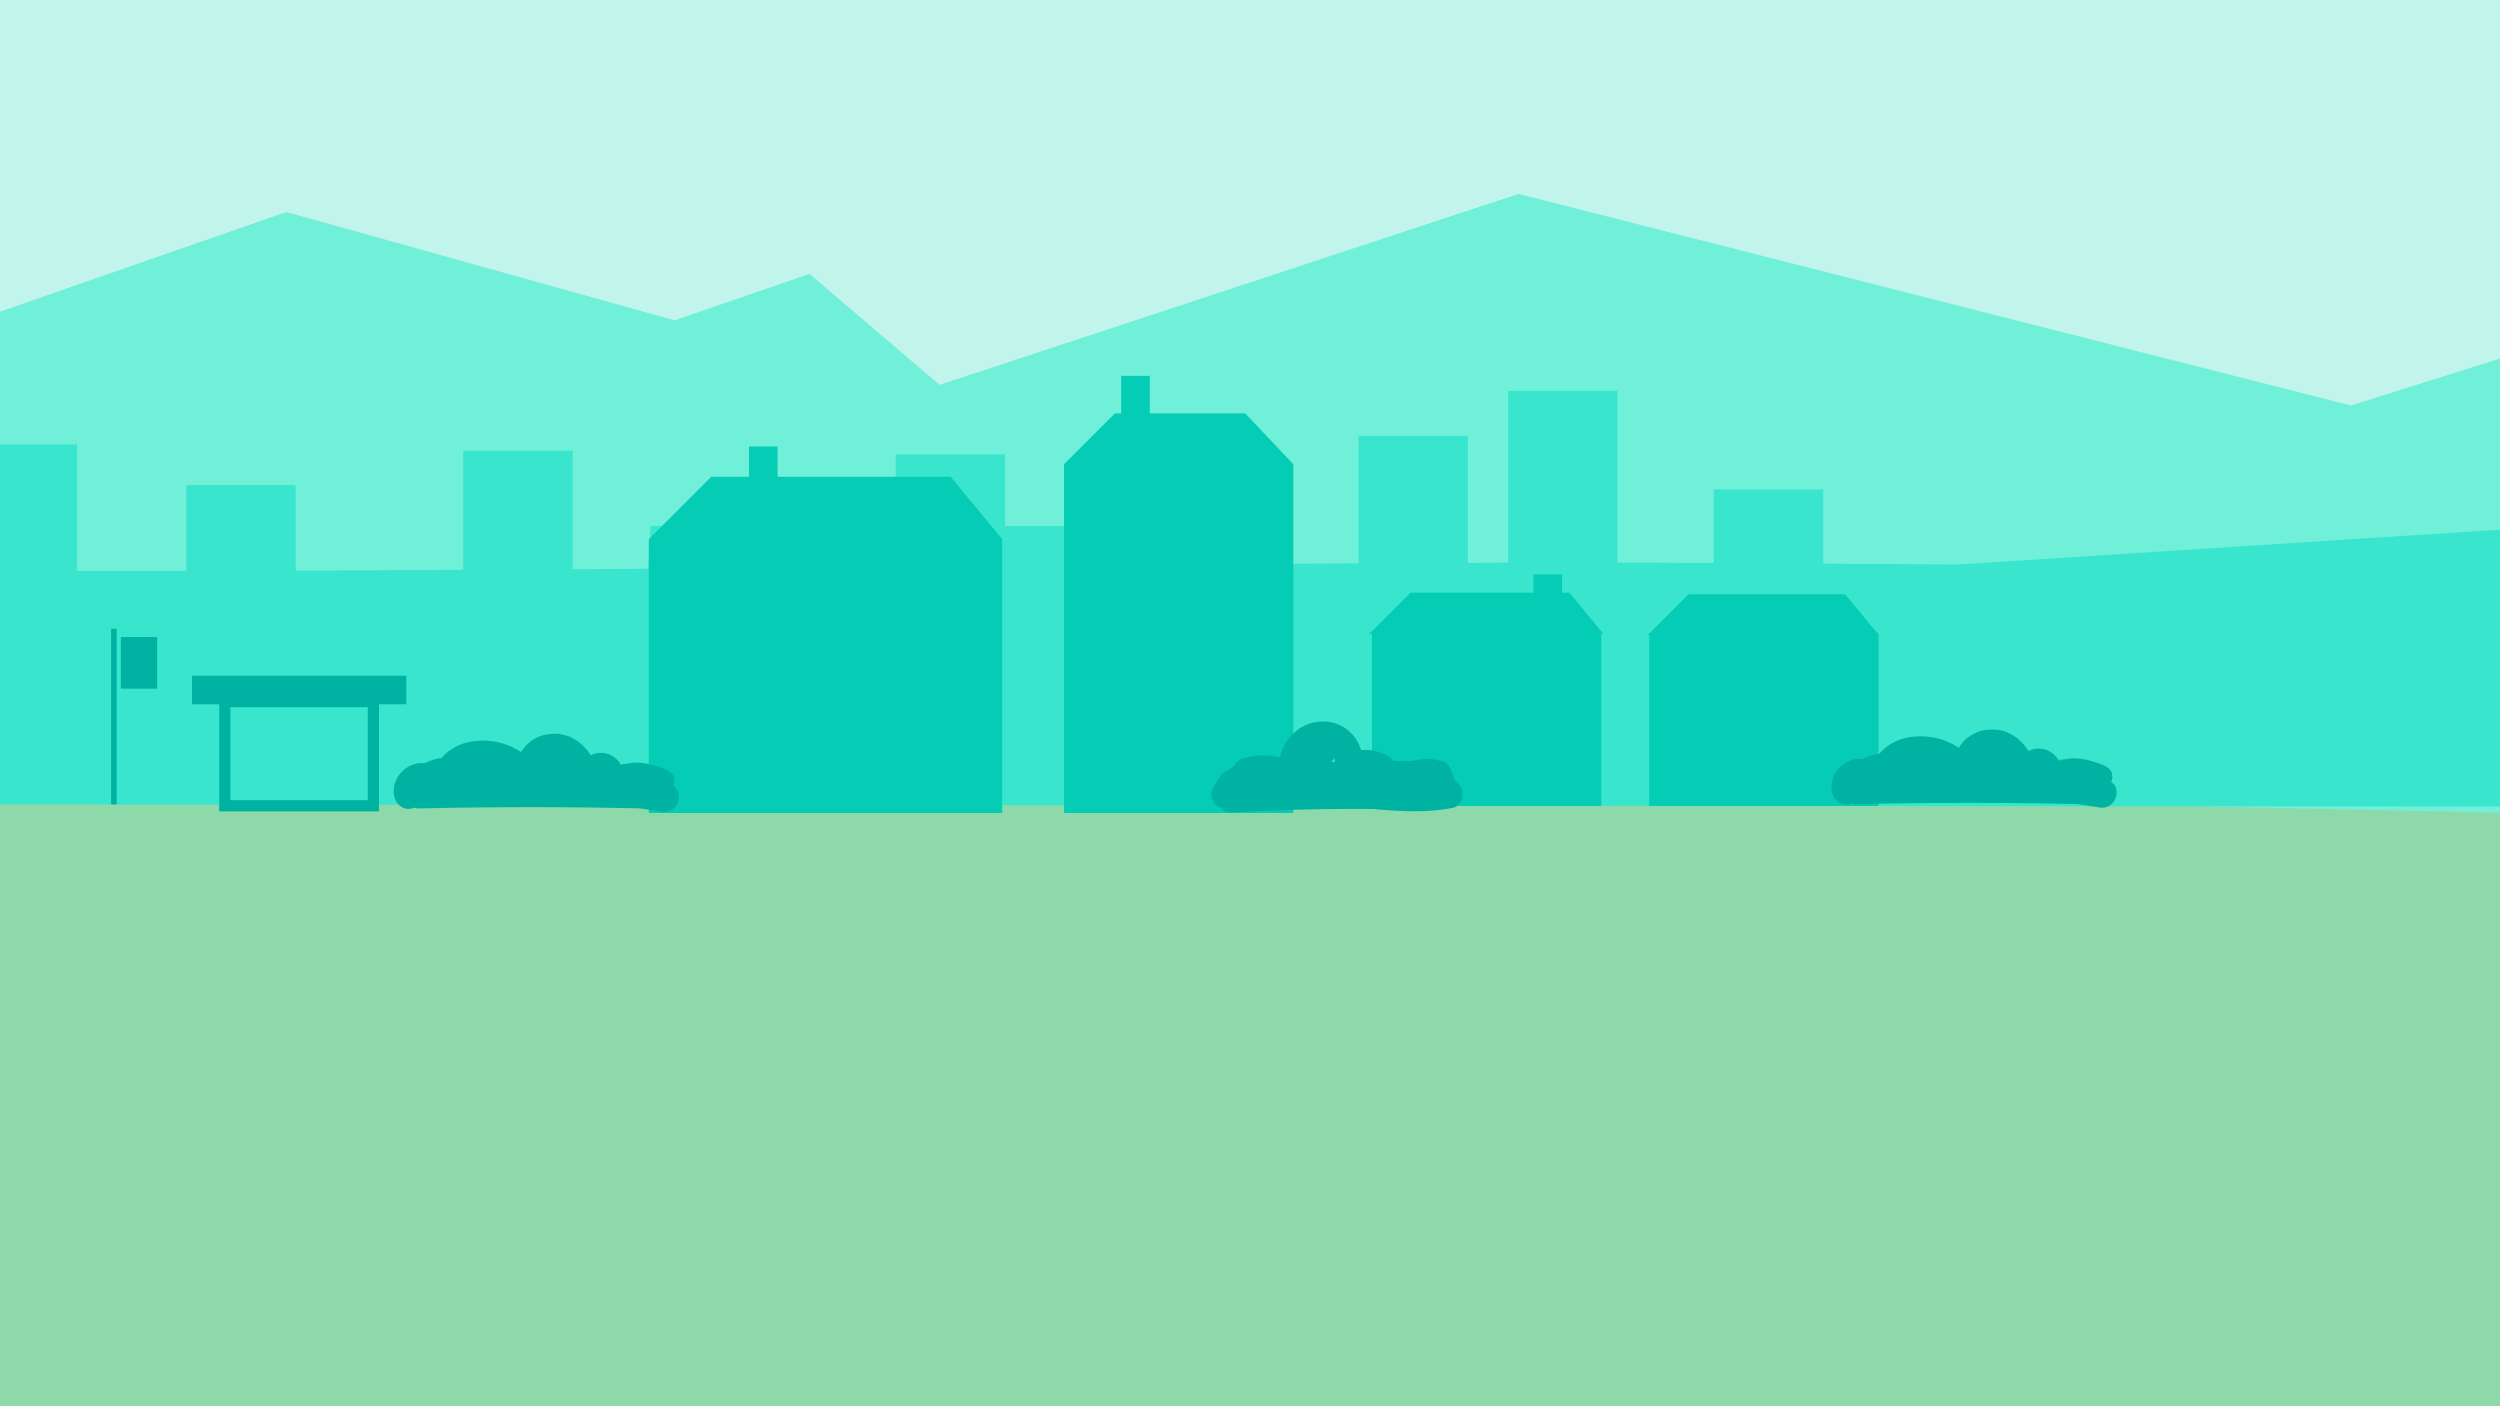 <svg xmlns="http://www.w3.org/2000/svg" xmlns:xlink="http://www.w3.org/1999/xlink" width="1920" height="1080" viewBox="0 0 1920 1080"><rect x="0" y="0" width="1920" height="1080" fill="#333333" stroke="none"/><defs><clipPath id="b"><rect width="1920" height="1080"/></clipPath></defs><g id="a" clip-path="url(#b)"><rect width="1920" height="1080" fill="#fff"/><path d="M268.92,609.66H2274.981v541.547L240.89,1176.523Z" transform="translate(-337.375 -56.234)" fill="#8dd9aa"/><rect width="1998.9" height="434.437" transform="translate(-42.387 -16.16)" fill="#c1f4ea"/><path d="M0,161.89,244.619,76.7l298.194,83.23,103.566-35.685,99.98,85.22L1190.985,62.82,1830.215,225.3l132.135-41.6-3.586,354.7L5.355,496.8Z" transform="translate(-24.745 86.121)" fill="#70efd9"/><g transform="translate(-24.745 300.16)"><path d="M1965.287,361.656,2.78,360V180.716H219.768L522.6,179.063l1.8-32.983H882.687l.095,29.678,362.355-1.652,283.764,1.652,436.386-28.048Z" transform="translate(-0.019 -42.391)" fill="#39e5cc"/><rect width="83.926" height="133.303" transform="translate(0 41.158)" fill="#39e5cc"/><rect width="83.926" height="133.303" transform="translate(167.851 72.424)" fill="#39e5cc"/><rect width="83.926" height="133.303" transform="translate(380.58 46.094)" fill="#39e5cc"/><rect width="83.926" height="133.303" transform="translate(1068.12 34.57)" fill="#39e5cc"/><rect width="83.926" height="133.303" transform="translate(1183.011)" fill="#39e5cc"/><rect width="83.926" height="57.596" transform="translate(1340.997 75.707)" fill="#39e5cc"/><rect width="83.926" height="57.596" transform="translate(712.681 48.746)" fill="#39e5cc"/></g><g transform="translate(498.31 288.659)"><rect width="176.135" height="132.998" transform="translate(768.267 197.312)" fill="#05ccb4"/><path d="M437.835,128.76h-183.9l-47.9,47.9v210.27H477.407V176.658Z" transform="translate(-206.04 -51.227)" fill="#05ccb4"/><path d="M640.475,201.446,614.21,169.68H492.236L460.47,201.446H462.6V333.487H638.736V201.446Z" transform="translate(92.721 -3.177)" fill="#05ccb4"/><path d="M558.91,201.527l31.309-31.287h120.17l25.873,31.287" transform="translate(208.313 -2.519)" fill="#05ccb4"/><path d="M491.885,106.37H391.739L352.69,145.441V413.22H528.8V145.441Z" transform="translate(-33.838 -77.518)" fill="#05ccb4"/><rect width="21.982" height="42.506" transform="translate(76.881 54.225)" fill="#05ccb4"/><rect width="21.982" height="42.506" transform="translate(362.75)" fill="#05ccb4"/><rect width="21.982" height="42.506" transform="translate(679.406 152.458)" fill="#05ccb4"/></g><g transform="translate(85.313 482.84)"><path d="M209.226,199.02H44.68v21.938H65.574v82.273H188.267V220.958h20.981V199.02Zm-29.57,95.623H74.163V223.154H179.657Z" transform="translate(17.481 -162.906)" fill="#00b2a1"/><rect width="4.283" height="134.933" fill="#00b2a1"/><rect width="27.852" height="39.636" transform="translate(7.501 6.414)" fill="#00b2a1"/><path d="M330.727,259.889c1.913-4.5.978-9.871-4.849-12.437-8.066-3.544-16.329-5.892-25.221-5.783-2.653.044-7.066,1.457-9.632,1.044.022,1.522-.435,1.283-1.391-.718a21.926,21.926,0,0,0-3.457-3.783,17.249,17.249,0,0,0-18.894-2.131c-7-10.871-18-18.307-32.809-16.2a28.467,28.467,0,0,0-20.7,13.741,52.854,52.854,0,0,0-40.637-7.632c-7.371,1.631-15.524,6.11-20.394,12.154a39.005,39.005,0,0,0-13.263,4.066c-14.133-1.8-27.417,13.415-22.547,27.33,1.848,5.305,7.784,9.132,13.415,7.153a9.361,9.361,0,0,0,1.065-.478,11.025,11.025,0,0,0,4.109.652q84.6-1.924,169.2-.065c5.7.826,11.415,1.674,17.111,2.631C333.945,281.436,339.4,265.042,330.727,259.889Z" transform="translate(101.12 -138.828)" fill="#00b2a1"/><path d="M838.587,258.379c1.913-4.5.978-9.871-4.849-12.437-8.066-3.544-16.329-5.892-25.221-5.783-2.653.043-7.066,1.457-9.632,1.044.022,1.522-.435,1.283-1.392-.717a21.924,21.924,0,0,0-3.457-3.783,17.249,17.249,0,0,0-18.894-2.131c-7-10.871-18-18.307-32.809-16.2a28.467,28.467,0,0,0-20.7,13.741A52.854,52.854,0,0,0,681,224.483c-7.371,1.631-15.524,6.11-20.394,12.154a39,39,0,0,0-13.263,4.066c-14.133-1.8-27.417,13.415-22.547,27.33,1.848,5.305,7.784,9.132,13.415,7.153a9.385,9.385,0,0,0,1.065-.478,11.024,11.024,0,0,0,4.109.652q84.6-1.924,169.2-.065c5.7.826,11.415,1.674,17.111,2.631C841.8,279.9,847.262,263.511,838.587,258.379Z" transform="translate(697.468 -140.601)" fill="#00b2a1"/><path d="M596.256,265.78a20.127,20.127,0,0,0-5.262-6.327,11.456,11.456,0,0,0-.522-2.566,20.188,20.188,0,0,0-1.892-4.088,9.688,9.688,0,0,0-9.741-7.632,26.931,26.931,0,0,0-4.2-.978c-4.522-.609-9.175.044-13.654.761-.522.087-1.239.261-2.022.478l-14.154.2a33.447,33.447,0,0,0-4.218-3.718,35.286,35.286,0,0,0-20.96-4.805,30.251,30.251,0,0,0-30.113-21.895c-16.524.478-28.678,12.632-32.222,27.569a54.258,54.258,0,0,0-28.548.935,10.107,10.107,0,0,0-6.588,5.675c-.283.217-.522.478-.783.718a10.969,10.969,0,0,0-4,2.74,10.556,10.556,0,0,0-6.262,4.783c-1.631,2.761-3.283,5.5-4.914,8.262-2.892,4.849-1.239,12.024,3.87,14.72a12.628,12.628,0,0,0,1.87.783,9.154,9.154,0,0,0,8.371,3.674q54.4-3.131,108.864-2.674c20.2,1.892,40.289,3,60.683-.848C596.93,280.239,599.321,271.433,596.256,265.78Zm-99.667-19.459a9.4,9.4,0,0,0,2.392-2.8c.065-.13.13-.261.174-.37a9.184,9.184,0,0,1,.348,3.131C498.545,246.3,497.567,246.321,496.589,246.321Z" transform="translate(440.334 -143.914)" fill="#00b2a1"/></g></g></svg>